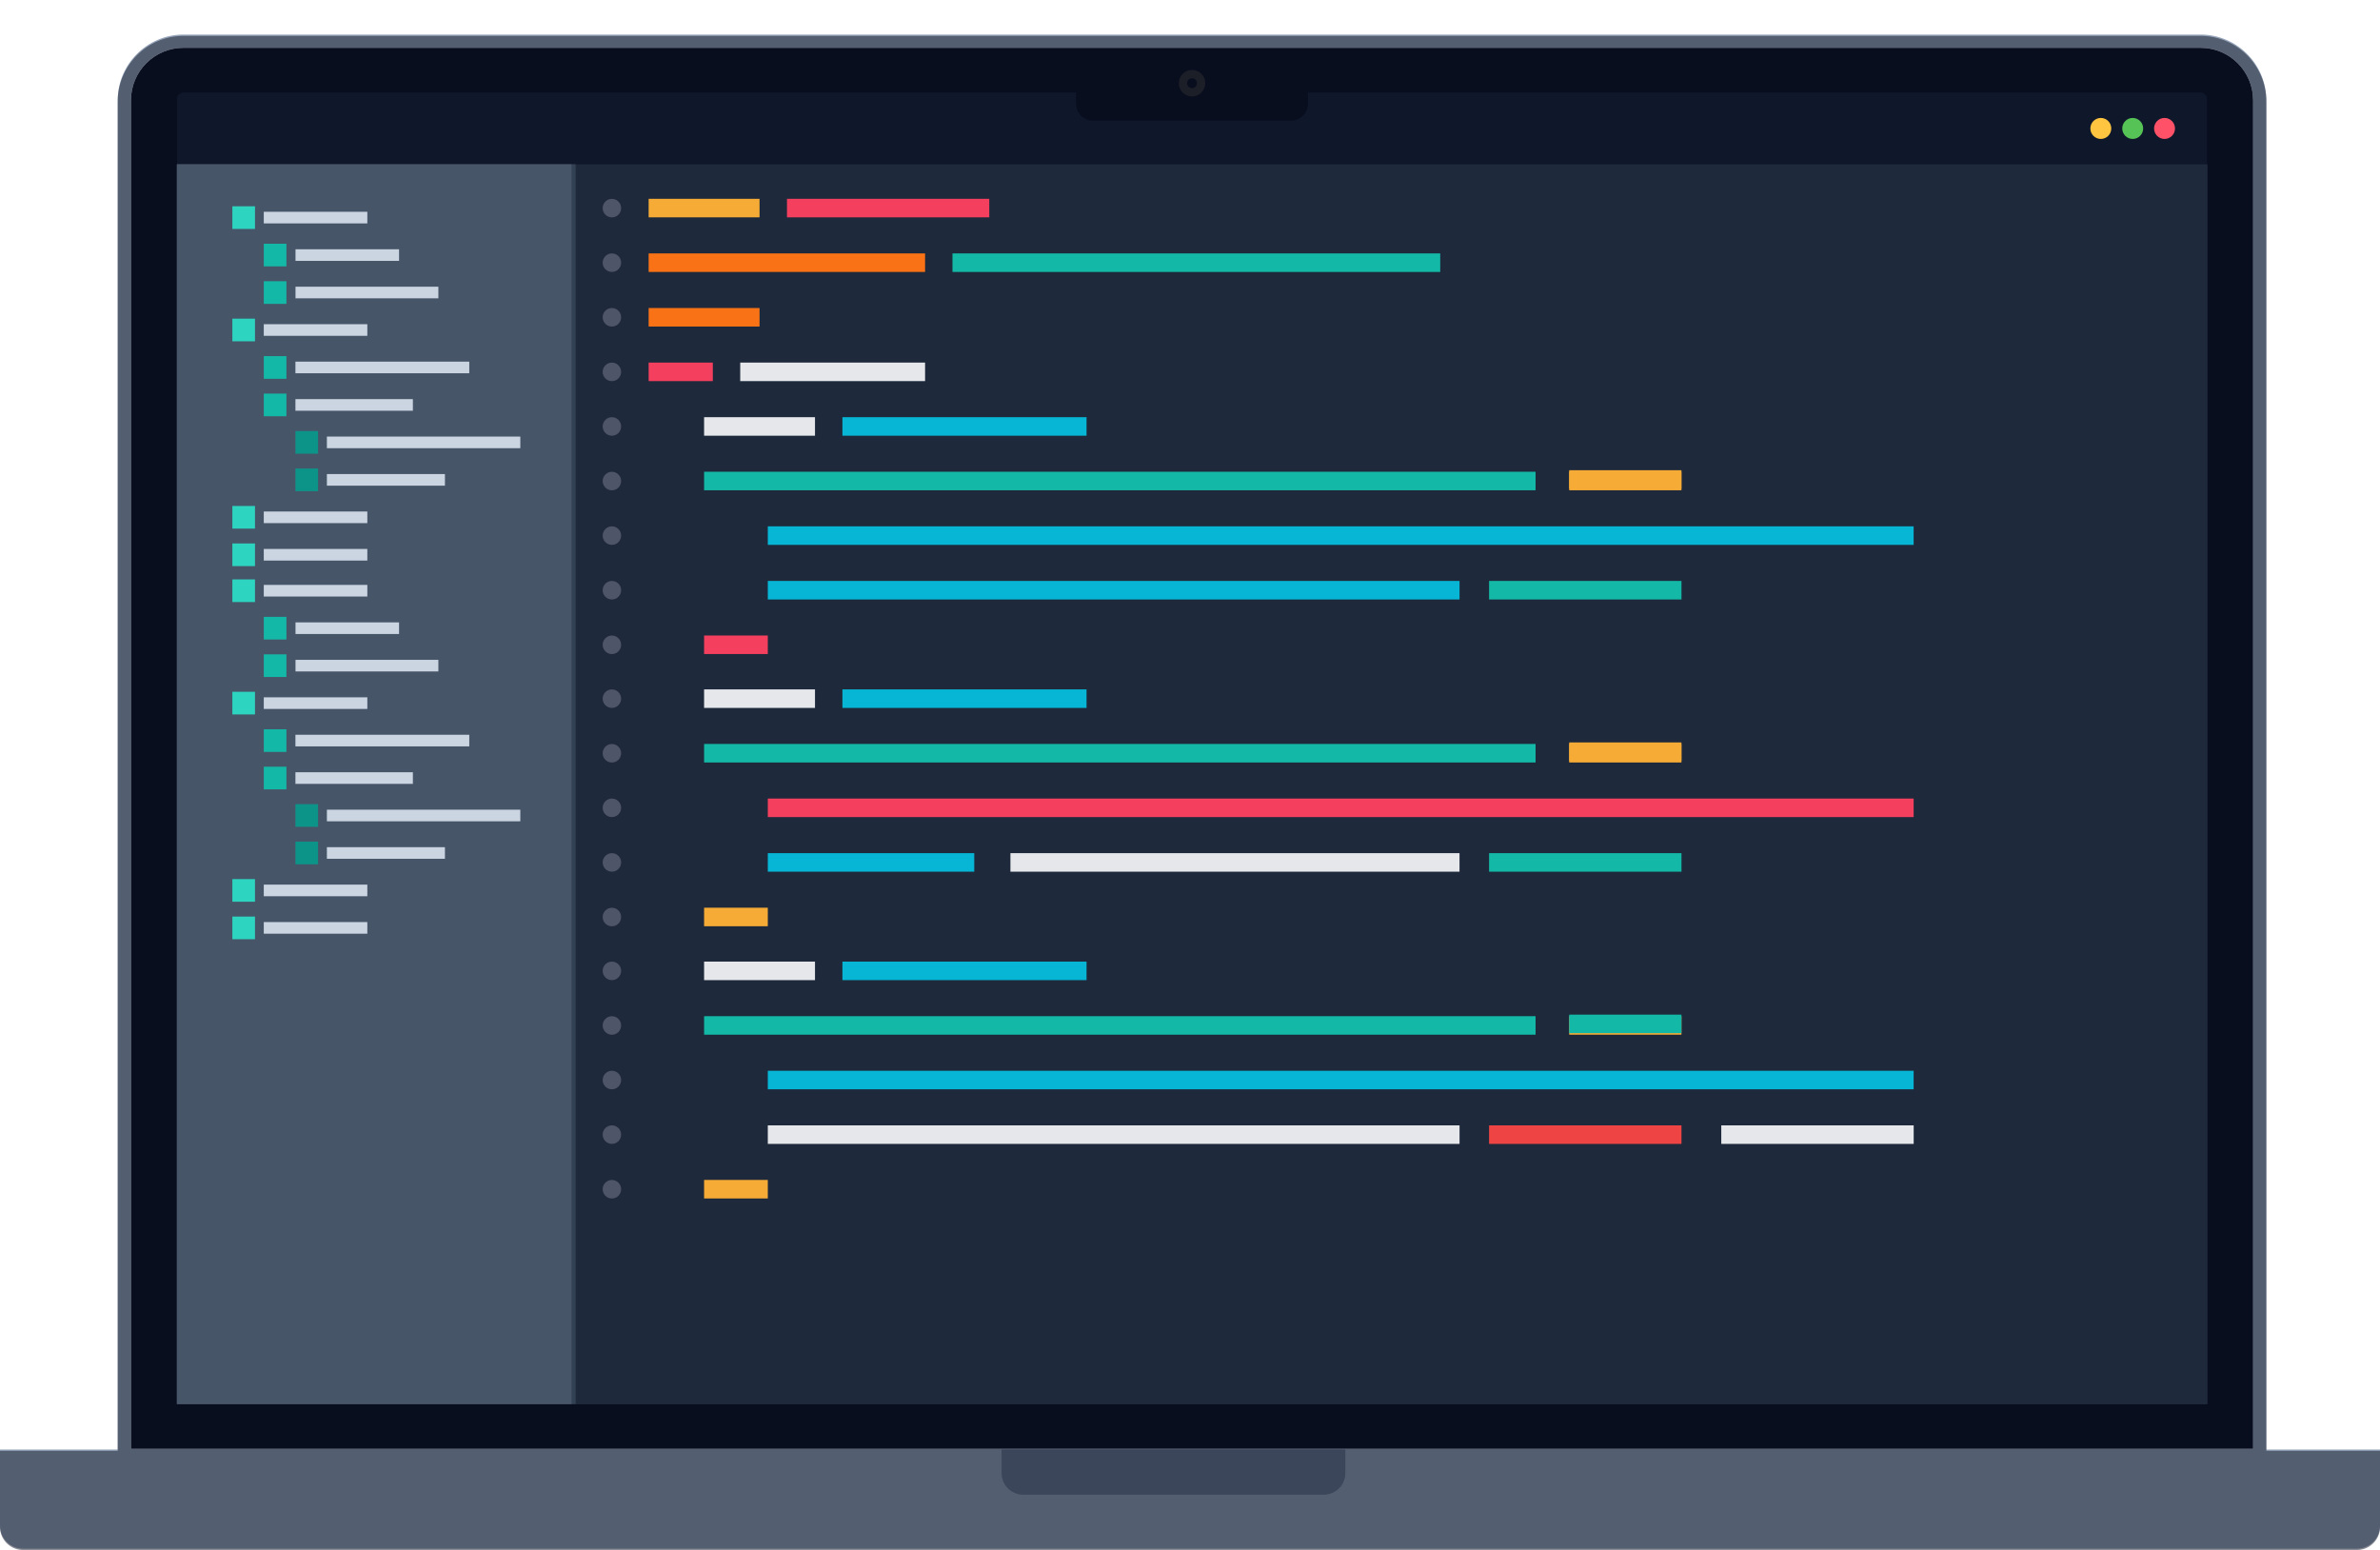 <?xml version="1.0" encoding="UTF-8"?>
<svg xmlns="http://www.w3.org/2000/svg" xmlns:xlink="http://www.w3.org/1999/xlink" viewBox="0 0 636.91 414.76">
  <defs>
    <filter id="outer-glow-1" filterUnits="userSpaceOnUse">
      <feOffset dx="0" dy="0"/>
      <feGaussianBlur result="blur" stdDeviation="8"/>
      <feFlood flood-color="#0f172a" flood-opacity="1"/>
      <feComposite in2="blur" operator="in"/>
      <feComposite in="SourceGraphic"/>
    </filter>
    <filter id="outer-glow-2" filterUnits="userSpaceOnUse">
      <feOffset dx="0" dy="0"/>
      <feGaussianBlur result="blur-2" stdDeviation="8"/>
      <feFlood flood-color="#475569" flood-opacity="1"/>
      <feComposite in2="blur-2" operator="in"/>
      <feComposite in="SourceGraphic"/>
    </filter>
    <filter id="outer-glow-3" filterUnits="userSpaceOnUse">
      <feOffset dx="0" dy="0"/>
      <feGaussianBlur result="blur-3" stdDeviation="8"/>
      <feFlood flood-color="#1e293b" flood-opacity="1"/>
      <feComposite in2="blur-3" operator="in"/>
      <feComposite in="SourceGraphic"/>
    </filter>
  </defs>
  <g isolation="isolate">
    <g id="Layer_28" data-name="Layer 28">
      <g>
        <path d="m588.88,12.79H49.11c-7.77,0-14.07,6.3-14.07,14.07v360.83h567.92V26.86c0-7.77-6.3-14.07-14.07-14.07Z" fill="#020617" stroke-width="0"/>
        <path d="m588.88,12.79c7.77,0,14.07,6.3,14.07,14.07v360.83H35.04V26.86c0-7.77,6.3-14.07,14.07-14.07h539.78m0-3.54H49.11c-9.71,0-17.61,7.9-17.61,17.61v364.37h574.99V26.86c0-9.71-7.9-17.61-17.61-17.61h0Z" fill="#94a3b8" stroke-width="0"/>
        <path d="m0,387.87h636.91v20.37c0,3.4-2.76,6.17-6.17,6.17H6.17C2.76,414.4,0,411.64,0,408.23v-20.37H0Z" fill="#94a3b8" stroke-width="0"/>
        <path d="m268.03,387.87h92v6.3c0,3.2-2.59,5.79-5.79,5.79h-80.42c-3.2,0-5.79-2.59-5.79-5.79v-6.3h0Z" fill="#64748b" stroke-width="0"/>
        <path d="m319,20.93c.73,0,1.33.6,1.33,1.33s-.6,1.33-1.33,1.33-1.33-.6-1.33-1.33.6-1.33,1.33-1.33m0-2.21c-1.95,0-3.54,1.58-3.54,3.54s1.58,3.54,3.54,3.54,3.54-1.58,3.54-3.54-1.58-3.54-3.54-3.54h0Z" fill="#27272a" stroke-width="0"/>
      </g>
      <path d="m630.75,414.76c3.41,0,6.17-2.76,6.17-6.17v-20.37h-30.42V27.22c0-9.71-7.9-17.61-17.61-17.61H49.11c-9.71,0-17.61,7.9-17.61,17.61v361H0v20.37c0,3.41,2.76,6.17,6.17,6.17h624.58Z" fill="#111827" mix-blend-mode="multiply" opacity=".49" stroke-width="0"/>
      <g>
        <rect x="153.04" y="43.95" width="437.61" height="331.75" fill="#1e293b" stroke-width="0"/>
        <path d="m47.42,26.48v17.47h543.15v-17.47c0-.93-.76-1.69-1.69-1.69h-238.81v2.98c0,2.51-2.04,4.55-4.55,4.55h-53.06c-2.51,0-4.55-2.04-4.55-4.55v-2.98H49.11c-.93,0-1.69.76-1.69,1.69Z" fill="#0f172a" filter="url(#outer-glow-1)" stroke-width="0"/>
        <rect x="47.34" y="43.95" width="105.69" height="331.75" fill="#475569" filter="url(#outer-glow-2)" stroke-width="0"/>
        <rect x="153.04" y="43.95" width="437.61" height="331.75" fill="#1e293b" filter="url(#outer-glow-3)" stroke-width="0"/>
        <rect x="153.04" y="43.95" width="437.61" height="331.75" fill="#1e293b" stroke-width="0"/>
        <path d="m47.42,26.48v17.47h543.15v-17.47c0-.93-.76-1.69-1.69-1.69h-238.81v2.98c0,2.51-2.04,4.55-4.55,4.55h-53.06c-2.51,0-4.55-2.04-4.55-4.55v-2.98H49.11c-.93,0-1.69.76-1.69,1.69Z" fill="#0f172a" stroke-width="0"/>
        <rect x="47.34" y="43.95" width="105.69" height="331.75" fill="#475569" stroke-width="0"/>
        <g>
          <path d="m565,34.37c0,1.55-1.25,2.81-2.8,2.81s-2.8-1.26-2.8-2.81,1.25-2.81,2.8-2.81,2.8,1.26,2.8,2.81Z" fill="#ffc440" stroke-width="0"/>
          <path d="m573.53,34.37c0,1.55-1.25,2.81-2.8,2.81s-2.8-1.26-2.8-2.81,1.25-2.81,2.8-2.81,2.8,1.26,2.8,2.81Z" fill="#56c356" stroke-width="0"/>
          <path d="m582.05,34.37c0,1.55-1.25,2.81-2.8,2.81s-2.8-1.26-2.8-2.81,1.25-2.81,2.8-2.81,2.8,1.26,2.8,2.81Z" fill="#ff5168" stroke-width="0"/>
        </g>
        <rect x="153.04" y="43.95" width="1" height="331.75" fill="#334155" stroke-width="0"/>
        <g>
          <g>
            <rect x="62.18" y="55.2" width="6.06" height="6.06" fill="#2dd4bf" stroke-width="0"/>
            <rect x="70.59" y="56.67" width="27.71" height="3.11" fill="#cbd5e1" stroke-width="0"/>
          </g>
          <g>
            <rect x="62.18" y="85.27" width="6.06" height="6.06" fill="#2dd4bf" stroke-width="0"/>
            <rect x="70.59" y="86.75" width="27.71" height="3.11" fill="#cbd5e1" stroke-width="0"/>
          </g>
          <g>
            <rect x="62.18" y="135.39" width="6.06" height="6.06" fill="#2dd4bf" stroke-width="0"/>
            <rect x="70.59" y="136.87" width="27.71" height="3.11" fill="#cbd5e1" stroke-width="0"/>
          </g>
          <g>
            <rect x="62.18" y="145.42" width="6.06" height="6.06" fill="#2dd4bf" stroke-width="0"/>
            <rect x="70.59" y="146.89" width="27.71" height="3.11" fill="#cbd5e1" stroke-width="0"/>
          </g>
          <g>
            <rect x="70.59" y="65.22" width="6.06" height="6.06" fill="#14b8a6" stroke-width="0"/>
            <rect x="79.08" y="66.7" width="27.71" height="3.11" fill="#cbd5e1" stroke-width="0"/>
          </g>
          <g>
            <rect x="70.59" y="75.25" width="6.06" height="6.06" fill="#14b8a6" stroke-width="0"/>
            <rect x="79.08" y="76.72" width="38.23" height="3.11" fill="#cbd5e1" stroke-width="0"/>
          </g>
          <g>
            <rect x="70.59" y="95.3" width="6.06" height="6.06" fill="#14b8a6" stroke-width="0"/>
            <rect x="79.06" y="96.77" width="46.52" height="3.11" fill="#cbd5e1" stroke-width="0"/>
          </g>
          <g>
            <rect x="70.59" y="105.32" width="6.06" height="6.06" fill="#14b8a6" stroke-width="0"/>
            <rect x="79.06" y="106.8" width="31.43" height="3.11" fill="#cbd5e1" stroke-width="0"/>
          </g>
          <g>
            <rect x="79.06" y="115.34" width="6.06" height="6.06" fill="#0d9488" stroke-width="0"/>
            <rect x="87.48" y="116.82" width="51.76" height="3.11" fill="#cbd5e1" stroke-width="0"/>
          </g>
          <g>
            <rect x="79.06" y="125.37" width="6.06" height="6.06" fill="#0d9488" stroke-width="0"/>
            <rect x="87.48" y="126.85" width="31.59" height="3.11" fill="#cbd5e1" stroke-width="0"/>
          </g>
          <g>
            <g>
              <rect x="62.18" y="155.04" width="6.06" height="6.06" fill="#2dd4bf" stroke-width="0"/>
              <rect x="70.59" y="156.51" width="27.71" height="3.11" fill="#cbd5e1" stroke-width="0"/>
            </g>
            <g>
              <rect x="62.18" y="185.11" width="6.06" height="6.06" fill="#2dd4bf" stroke-width="0"/>
              <rect x="70.59" y="186.59" width="27.71" height="3.11" fill="#cbd5e1" stroke-width="0"/>
            </g>
            <g>
              <rect x="62.18" y="235.23" width="6.06" height="6.06" fill="#2dd4bf" stroke-width="0"/>
              <rect x="70.59" y="236.71" width="27.71" height="3.11" fill="#cbd5e1" stroke-width="0"/>
            </g>
            <g>
              <rect x="62.18" y="245.26" width="6.06" height="6.06" fill="#2dd4bf" stroke-width="0"/>
              <rect x="70.59" y="246.73" width="27.71" height="3.11" fill="#cbd5e1" stroke-width="0"/>
            </g>
            <g>
              <rect x="70.59" y="165.06" width="6.06" height="6.06" fill="#14b8a6" stroke-width="0"/>
              <rect x="79.08" y="166.54" width="27.71" height="3.11" fill="#cbd5e1" stroke-width="0"/>
            </g>
            <g>
              <rect x="70.59" y="175.09" width="6.06" height="6.06" fill="#14b8a6" stroke-width="0"/>
              <rect x="79.08" y="176.56" width="38.23" height="3.11" fill="#cbd5e1" stroke-width="0"/>
            </g>
            <g>
              <rect x="70.59" y="195.14" width="6.06" height="6.06" fill="#14b8a6" stroke-width="0"/>
              <rect x="79.06" y="196.61" width="46.52" height="3.11" fill="#cbd5e1" stroke-width="0"/>
            </g>
            <g>
              <rect x="70.59" y="205.16" width="6.06" height="6.06" fill="#14b8a6" stroke-width="0"/>
              <rect x="79.06" y="206.64" width="31.43" height="3.11" fill="#cbd5e1" stroke-width="0"/>
            </g>
            <g>
              <rect x="79.06" y="215.18" width="6.06" height="6.06" fill="#0d9488" stroke-width="0"/>
              <rect x="87.48" y="216.66" width="51.76" height="3.11" fill="#cbd5e1" stroke-width="0"/>
            </g>
            <g>
              <rect x="79.06" y="225.21" width="6.06" height="6.06" fill="#0d9488" stroke-width="0"/>
              <rect x="87.48" y="226.69" width="31.59" height="3.11" fill="#cbd5e1" stroke-width="0"/>
            </g>
          </g>
        </g>
        <g>
          <path d="m163.75,58.17h0c-1.36,0-2.47-1.11-2.47-2.48h0c0-1.37,1.11-2.48,2.47-2.48h0c1.36,0,2.47,1.11,2.47,2.48h0c0,1.37-1.11,2.48-2.47,2.48Z" fill="#4f5569" stroke-width="0"/>
          <rect x="173.58" y="53.2" width="29.68" height="4.96" fill="#f5ab35" stroke-width="0"/>
          <rect x="210.6" y="53.2" width="54.14" height="4.96" fill="#f43f5e" stroke-width="0"/>
          <path d="m163.75,72.77h0c-1.36,0-2.47-1.11-2.47-2.48h0c0-1.37,1.11-2.48,2.47-2.48h0c1.36,0,2.47,1.11,2.47,2.48h0c0,1.37-1.11,2.48-2.47,2.48Z" fill="#4f5569" stroke-width="0"/>
          <rect x="173.58" y="67.81" width="73.98" height="4.96" fill="#f97316" stroke-width="0"/>
          <rect x="254.89" y="67.81" width="130.53" height="4.96" fill="#14b8a6" stroke-width="0"/>
          <path d="m163.75,87.38h0c-1.36,0-2.47-1.11-2.47-2.48h0c0-1.37,1.11-2.48,2.47-2.48h0c1.36,0,2.47,1.11,2.47,2.48h0c0,1.37-1.11,2.48-2.47,2.48Z" fill="#4f5569" stroke-width="0"/>
          <rect x="173.58" y="82.42" width="29.68" height="4.96" fill="#f97316" stroke-width="0"/>
          <path d="m163.75,101.99h0c-1.36,0-2.47-1.11-2.47-2.48h0c0-1.37,1.11-2.48,2.47-2.48h0c1.36,0,2.47,1.11,2.47,2.48h0c0,1.37-1.11,2.48-2.47,2.48Z" fill="#4f5569" stroke-width="0"/>
          <rect x="173.58" y="97.02" width="17.18" height="4.96" fill="#f43f5e" stroke-width="0"/>
          <rect x="198.09" y="97.02" width="49.47" height="4.96" fill="#e5e7eb" stroke-width="0"/>
          <path d="m163.75,116.59h0c-1.36,0-2.47-1.11-2.47-2.48h0c0-1.37,1.11-2.48,2.47-2.48h0c1.36,0,2.47,1.11,2.47,2.48h0c0,1.37-1.11,2.48-2.47,2.48Z" fill="#4f5569" stroke-width="0"/>
          <rect x="188.42" y="111.63" width="29.68" height="4.96" fill="#e5e7eb" stroke-width="0"/>
          <rect x="225.44" y="111.63" width="65.33" height="4.96" fill="#06b6d4" stroke-width="0"/>
          <path d="m163.75,131.2h0c-1.36,0-2.47-1.11-2.47-2.48h0c0-1.37,1.11-2.48,2.47-2.48h0c1.36,0,2.47,1.11,2.47,2.48h0c0,1.37-1.11,2.48-2.47,2.48Z" fill="#4f5569" stroke-width="0"/>
          <rect x="188.42" y="126.23" width="222.51" height="4.96" fill="#14b8a6" stroke-width="0"/>
          <rect x="419.93" y="126.23" width="30.04" height="4.96" fill="#f5ab35" stroke-width="0"/>
          <rect x="419.93" y="125.82" width="30.04" height="4.96" fill="#f5ab35" stroke-width="0"/>
          <path d="m163.75,145.8h0c-1.36,0-2.47-1.11-2.47-2.48h0c0-1.37,1.11-2.48,2.47-2.48h0c1.36,0,2.47,1.11,2.47,2.48h0c0,1.37-1.11,2.48-2.47,2.48Z" fill="#4f5569" stroke-width="0"/>
          <rect x="205.47" y="140.84" width="306.64" height="4.96" fill="#06b6d4" stroke-width="0"/>
          <path d="m163.75,160.41h0c-1.36,0-2.47-1.11-2.47-2.48h0c0-1.37,1.11-2.48,2.47-2.48h0c1.36,0,2.47,1.11,2.47,2.48h0c0,1.37-1.11,2.48-2.47,2.48Z" fill="#4f5569" stroke-width="0"/>
          <rect x="205.47" y="155.45" width="185.12" height="4.96" fill="#06b6d4" stroke-width="0"/>
          <rect x="398.49" y="155.45" width="51.49" height="4.96" fill="#14b8a6" stroke-width="0"/>
          <path d="m163.75,175.02h0c-1.36,0-2.47-1.11-2.47-2.48h0c0-1.37,1.11-2.48,2.47-2.48h0c1.36,0,2.47,1.11,2.47,2.48h0c0,1.37-1.11,2.48-2.47,2.48Z" fill="#4f5569" stroke-width="0"/>
          <rect x="188.42" y="170.05" width="17.05" height="4.96" fill="#f43f5e" stroke-width="0"/>
          <path d="m163.75,189.43h0c-1.36,0-2.47-1.11-2.47-2.48h0c0-1.37,1.11-2.48,2.47-2.48h0c1.36,0,2.47,1.11,2.47,2.48h0c0,1.37-1.11,2.48-2.47,2.48Z" fill="#4f5569" stroke-width="0"/>
          <rect x="188.42" y="184.47" width="29.68" height="4.96" fill="#e5e7eb" stroke-width="0"/>
          <rect x="225.44" y="184.47" width="65.33" height="4.96" fill="#06b6d4" stroke-width="0"/>
          <path d="m163.75,204.04h0c-1.36,0-2.47-1.11-2.47-2.48h0c0-1.37,1.11-2.48,2.47-2.48h0c1.36,0,2.47,1.11,2.47,2.48h0c0,1.37-1.11,2.48-2.47,2.48Z" fill="#4f5569" stroke-width="0"/>
          <rect x="188.42" y="199.07" width="222.51" height="4.96" fill="#14b8a6" stroke-width="0"/>
          <rect x="419.93" y="199.07" width="30.04" height="4.96" fill="#f5ab35" stroke-width="0"/>
          <rect x="419.93" y="198.66" width="30.04" height="4.96" fill="#f5ab35" stroke-width="0"/>
          <path d="m163.75,218.64h0c-1.36,0-2.47-1.11-2.47-2.48h0c0-1.37,1.11-2.48,2.47-2.48h0c1.36,0,2.47,1.11,2.47,2.48h0c0,1.37-1.11,2.48-2.47,2.48Z" fill="#4f5569" stroke-width="0"/>
          <rect x="205.47" y="213.68" width="306.64" height="4.96" fill="#f43f5e" stroke-width="0"/>
          <path d="m163.75,233.25h0c-1.36,0-2.47-1.11-2.47-2.48h0c0-1.37,1.11-2.48,2.47-2.48h0c1.36,0,2.47,1.11,2.47,2.48h0c0,1.37-1.11,2.48-2.47,2.48Z" fill="#4f5569" stroke-width="0"/>
          <rect x="205.47" y="228.29" width="55.25" height="4.96" fill="#06b6d4" stroke-width="0"/>
          <rect x="270.4" y="228.29" width="120.18" height="4.96" fill="#e5e7eb" stroke-width="0"/>
          <rect x="398.49" y="228.29" width="51.49" height="4.96" fill="#14b8a6" stroke-width="0"/>
          <path d="m163.75,247.86h0c-1.36,0-2.47-1.11-2.47-2.48h0c0-1.37,1.11-2.48,2.47-2.48h0c1.36,0,2.47,1.11,2.47,2.48h0c0,1.37-1.11,2.48-2.47,2.48Z" fill="#4f5569" stroke-width="0"/>
          <rect x="188.42" y="242.89" width="17.05" height="4.96" fill="#f5ab35" stroke-width="0"/>
          <path d="m163.75,262.27h0c-1.36,0-2.47-1.11-2.47-2.48h0c0-1.37,1.11-2.48,2.47-2.48h0c1.36,0,2.47,1.11,2.47,2.48h0c0,1.37-1.11,2.48-2.47,2.48Z" fill="#4f5569" stroke-width="0"/>
          <rect x="188.42" y="257.31" width="29.68" height="4.96" fill="#e5e7eb" stroke-width="0"/>
          <rect x="225.44" y="257.31" width="65.33" height="4.96" fill="#06b6d4" stroke-width="0"/>
          <path d="m163.75,276.88h0c-1.36,0-2.47-1.11-2.47-2.48h0c0-1.37,1.11-2.48,2.47-2.48h0c1.36,0,2.47,1.11,2.47,2.48h0c0,1.37-1.11,2.48-2.47,2.48Z" fill="#4f5569" stroke-width="0"/>
          <rect x="188.42" y="271.91" width="222.51" height="4.96" fill="#14b8a6" stroke-width="0"/>
          <rect x="419.93" y="271.91" width="30.04" height="4.96" fill="#f5ab35" stroke-width="0"/>
          <rect x="419.93" y="271.5" width="30.04" height="4.96" fill="#14b8a6" stroke-width="0"/>
          <path d="m163.75,291.48h0c-1.36,0-2.47-1.11-2.47-2.48h0c0-1.37,1.11-2.48,2.47-2.48h0c1.36,0,2.47,1.11,2.47,2.48h0c0,1.37-1.11,2.48-2.47,2.48Z" fill="#4f5569" stroke-width="0"/>
          <rect x="205.47" y="286.52" width="306.64" height="4.96" fill="#06b6d4" stroke-width="0"/>
          <path d="m163.75,306.09h0c-1.36,0-2.47-1.11-2.47-2.48h0c0-1.37,1.11-2.48,2.47-2.48h0c1.36,0,2.47,1.11,2.47,2.48h0c0,1.37-1.11,2.48-2.47,2.48Z" fill="#4f5569" stroke-width="0"/>
          <rect x="205.47" y="301.13" width="185.12" height="4.96" fill="#e5e7eb" stroke-width="0"/>
          <rect x="398.49" y="301.13" width="51.49" height="4.96" fill="#ef4444" stroke-width="0"/>
          <rect x="460.63" y="301.13" width="51.49" height="4.96" fill="#e5e7eb" stroke-width="0"/>
          <path d="m163.75,320.7h0c-1.36,0-2.47-1.11-2.47-2.48h0c0-1.37,1.11-2.48,2.47-2.48h0c1.36,0,2.47,1.11,2.47,2.48h0c0,1.37-1.11,2.48-2.47,2.48Z" fill="#4f5569" stroke-width="0"/>
          <rect x="188.42" y="315.73" width="17.05" height="4.96" fill="#f5ab35" stroke-width="0"/>
        </g>
      </g>
    </g>
  </g>
</svg>